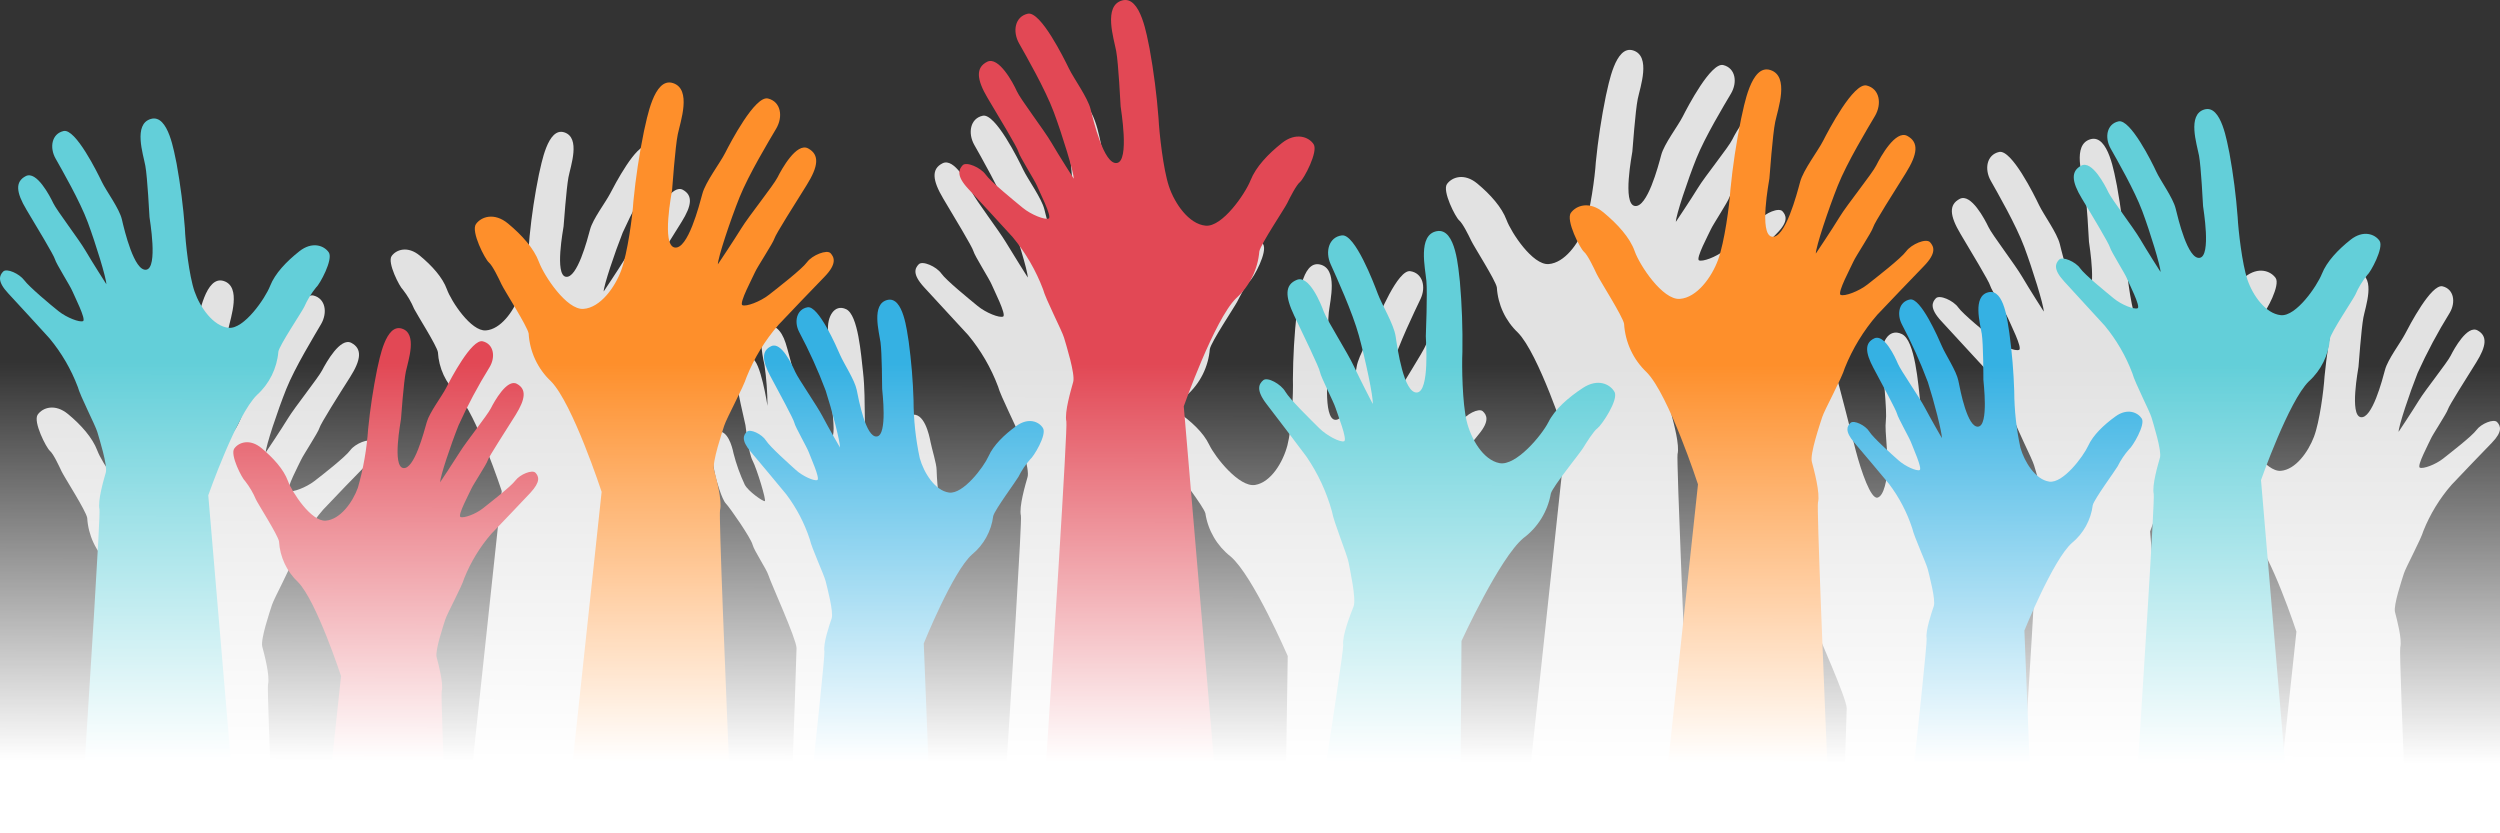 <svg width="450" height="150" viewBox="0 0 450 150" fill="none" xmlns="http://www.w3.org/2000/svg">
<rect x="0" y="0" width="450" height="150" fill="#333333" stroke="none"/>
<path d="M11.084 84.846C11.548 85.843 15.463 91.908 15.699 93.223C15.877 96.334 17.239 99.255 19.5 101.38C23.196 105.149 28.117 120.191 28.117 120.191L24.991 149.365H49.109C48.523 134.844 48.129 123.766 48.234 123.245C48.637 121.665 47.551 117.692 47.209 116.386C46.868 115.08 48.575 110.074 48.961 108.874C49.346 107.673 52.306 102.253 52.753 100.629C54.058 97.372 55.896 94.358 58.191 91.714C60.442 89.348 63.849 85.773 66.073 83.54C68.297 81.306 67.772 80.238 67.115 79.523C66.458 78.808 63.927 79.841 63.052 81.041C62.176 82.242 58.077 85.455 56.58 86.603C55.082 87.75 52.674 88.659 52.043 88.368C51.413 88.077 53.795 83.645 54.189 82.78C54.583 81.915 57.298 77.793 57.499 77.034C57.701 76.275 61.002 71.049 63.008 67.897C65.013 64.746 65.224 62.769 63.244 61.718C61.265 60.668 58.717 65.249 57.99 66.644C57.263 68.039 53.094 73.238 51.807 75.348C50.52 77.457 47.831 81.447 47.831 81.447C47.831 80.326 49.959 73.953 51.518 70.051C53.077 66.15 56.615 60.377 57.797 58.337C58.979 56.298 58.62 53.738 56.413 53.191C54.206 52.644 49.977 60.756 49.109 62.469C48.242 64.181 45.782 67.359 45.247 69.363C44.713 71.367 42.76 78.958 40.536 78.561C38.311 78.164 40.072 69.195 40.107 68.78C40.142 68.365 40.641 61.427 41.079 59.3C41.517 57.172 43.505 51.611 40.264 50.578C37.024 49.545 35.824 56.757 35.343 58.735C34.535 62.693 33.933 66.692 33.538 70.713C33.39 73.264 32.549 79.514 31.524 82.445C30.5 85.376 27.969 88.818 25.087 89.03C22.206 89.242 18.379 83.381 17.512 81.085C16.645 78.79 14.613 76.495 12.258 74.544C9.902 72.594 7.686 73.362 6.793 74.624C5.899 75.886 8.343 80.618 8.982 81.156C9.621 81.695 10.62 83.857 11.084 84.846Z" fill="#E2E2E2"/>
<path d="M74.55 55.609C74.979 56.492 78.614 62.204 78.824 63.386C78.986 66.267 80.24 68.976 82.327 70.951C85.751 74.482 90.314 88.394 90.314 88.394L83.79 149.347H111.218C110.106 123.66 108.792 92.084 109.011 91.228C109.388 89.763 108.372 86.082 108.066 84.863C107.759 83.645 109.327 79.011 109.677 77.899C110.027 76.786 112.777 71.719 113.18 70.254C114.392 67.238 116.097 64.448 118.224 62.001C120.309 59.803 123.479 56.492 125.493 54.418C127.507 52.343 127.061 51.355 126.465 50.693C125.87 50.031 123.549 50.993 122.743 52.105C121.938 53.217 118.119 56.148 116.736 57.251C115.352 58.355 113.11 59.167 112.532 58.893C111.954 58.62 114.178 54.48 114.511 53.703C114.844 52.926 117.401 49.077 117.585 48.406C117.769 47.736 120.878 42.845 122.7 39.923C124.521 37.002 124.749 35.174 122.918 34.168C121.088 33.162 118.715 37.478 118.084 38.74C117.454 40.003 113.548 44.858 112.348 46.809C111.148 48.76 108.661 52.467 108.661 52.467C108.661 51.425 110.64 45.52 112.085 41.874C113.777 38.139 115.708 34.518 117.865 31.034C118.986 29.145 118.627 26.779 116.587 26.267C114.546 25.755 110.614 33.329 109.808 34.874C109.003 36.419 106.726 39.411 106.226 41.265C105.727 43.119 103.897 50.172 101.848 49.819C99.798 49.466 101.41 41.124 101.445 40.744C101.48 40.365 101.944 33.921 102.321 31.917C102.697 29.913 104.571 24.784 101.567 23.822C98.564 22.86 97.451 29.56 97.005 31.396C96.258 35.06 95.7 38.761 95.332 42.483C95.192 44.849 94.456 50.649 93.423 53.367C92.389 56.086 90.121 59.282 87.45 59.476C84.779 59.67 81.224 54.233 80.444 52.079C79.665 49.925 77.755 47.824 75.566 46.014C73.377 44.205 71.327 44.92 70.495 46.085C69.663 47.25 71.94 51.646 72.527 52.149C73.353 53.206 74.034 54.37 74.55 55.609V55.609Z" fill="#E2E2E2"/>
<path d="M128.804 85.852C128.953 86.426 129.925 89.886 130.652 90.628C131.379 91.369 135.136 96.807 135.451 98.007C135.766 99.208 137.991 102.421 138.358 103.648C138.726 104.875 143.35 115 143.377 116.66C143.377 117.383 142.86 132.549 142.264 149.365H162.994C161.172 137.324 159.902 125.699 160.83 120.747C163.099 108.591 165.919 108.247 166.733 106.146C167.548 104.045 171.112 97.76 170.043 94.582C169.173 91.314 168.685 87.955 168.59 84.572C168.59 83.513 167.714 80.715 167.495 79.558C167.276 78.402 166.365 73.953 163.913 74.721C161.461 75.489 160.515 77.819 160.795 81.394C161.076 84.969 162.494 87.971 162.346 88.853C162.197 89.736 162.197 93.267 160.506 92.172C157.73 90.319 157.275 86.823 156.539 83.822C155.191 78.375 155.987 72.558 155.348 66.988C154.989 63.872 154.472 56.704 152.318 55.663C150.164 54.621 148.815 57.093 149.06 59.617C149.305 62.142 149.936 68.144 149.708 69.786C149.481 71.428 150.199 76.336 150.024 77.81C149.848 79.284 149.463 81.986 148.377 82.303C147.291 82.621 145.75 78.084 144.83 74.712C143.911 71.34 142.203 64.234 141.415 61.753C140.627 59.273 139.208 58.169 137.859 58.84C136.511 59.511 137.08 63.422 137.597 65.664C137.959 68.113 138.143 70.585 138.148 73.061C138.148 73.061 136.861 64.693 135.328 64.561C133.796 64.428 132.097 65.09 132.342 67.438C132.587 69.786 134.093 76.054 134.181 76.53C134.269 77.007 134.698 81.438 135.468 82.921C136.239 84.404 137.973 90.107 137.667 90.204C137.36 90.301 134.68 88.439 134.058 87.247C133.208 85.435 132.531 83.547 132.035 81.606C131.773 80.273 130.949 77.422 129.233 77.687C127.517 77.952 128.13 79.726 128.2 81.553C128.274 83.001 128.476 84.44 128.804 85.852Z" fill="#E2E2E2"/>
<path d="M174.273 60.315C176.564 63.078 178.382 66.208 179.65 69.575C180.079 71.243 182.987 76.866 183.346 78.102C183.705 79.338 185.343 84.51 184.966 85.843C184.59 87.176 183.381 91.219 183.766 92.843C183.968 93.726 182.146 122.75 180.421 149.338H209.479L204.443 90.142C204.443 90.142 209.82 74.871 213.682 71.093C216.047 68.966 217.511 66.005 217.772 62.822C218.026 61.524 222.151 55.345 222.685 54.33C223.219 53.315 224.297 51.108 224.962 50.578C225.628 50.048 228.246 45.282 227.353 43.931C226.46 42.58 224.209 41.777 221.757 43.728C219.305 45.679 217.185 47.947 216.222 50.313C215.259 52.679 211.23 58.593 208.288 58.311C205.345 58.028 202.849 54.427 201.825 51.408C200.8 48.389 200.073 41.962 199.977 39.341C199.665 35.217 199.139 31.113 198.4 27.044C197.954 25.014 196.885 17.581 193.54 18.57C190.195 19.559 192.112 25.297 192.515 27.494C192.918 29.692 193.268 36.807 193.295 37.205C193.321 37.602 194.924 46.915 192.638 47.224C190.352 47.533 188.496 39.72 187.988 37.69C187.48 35.66 185.028 32.314 184.178 30.54C183.329 28.766 179.169 20.353 176.9 20.83C174.632 21.306 174.177 23.955 175.368 26.073C176.559 28.192 179.992 34.159 181.498 38.184C183.005 42.21 185.001 48.777 185.001 49.951C185.001 49.951 182.374 45.794 181.06 43.604C179.747 41.415 175.578 35.951 174.93 34.539C174.282 33.126 171.751 28.36 169.675 29.384C167.6 30.407 167.836 32.464 169.781 35.739C171.725 39.014 175.035 44.461 175.228 45.237C175.42 46.014 178.135 50.313 178.494 51.205C178.853 52.096 181.209 56.687 180.561 56.978C179.913 57.269 177.47 56.316 175.955 55.062C174.44 53.809 170.315 50.472 169.439 49.227C168.563 47.983 166.05 46.862 165.367 47.577C164.684 48.292 164.167 49.342 166.348 51.717C168.528 54.091 171.979 57.834 174.273 60.315Z" fill="#E2E2E2"/>
<path d="M209.137 80.918C209.82 81.394 211.055 83.469 211.607 84.448C212.159 85.428 216.625 91.131 216.967 92.393C217.437 95.472 219.06 98.252 221.503 100.161C225.523 103.569 231.793 118.09 231.793 118.09L231.32 149.418H255.92C253.74 132.981 252.05 119.846 252.137 119.255C252.4 117.657 250.946 113.799 250.491 112.528C250.035 111.257 251.27 106.12 251.542 104.884C251.813 103.648 254.265 97.981 254.563 96.321C255.566 92.96 257.12 89.791 259.161 86.947C261.184 84.378 264.258 80.503 266.219 78.119C268.181 75.736 267.612 74.677 266.894 74.023C266.176 73.37 263.802 74.632 263.04 75.912C262.278 77.192 258.486 80.715 257.094 82.039C255.702 83.363 253.398 84.457 252.715 84.219C252.032 83.981 254.046 79.346 254.335 78.455C254.624 77.563 256.963 73.158 257.112 72.426C257.26 71.693 260.089 66.132 261.762 62.813C263.434 59.494 263.513 57.516 261.429 56.633C259.345 55.751 257.243 60.597 256.691 62.018C256.139 63.439 252.417 69.08 251.323 71.252C250.228 73.423 247.925 77.704 247.925 77.704C247.846 76.583 249.361 70.042 250.552 66.008C251.743 61.974 254.686 55.945 255.702 53.8C256.717 51.655 256.096 49.148 253.854 48.812C251.612 48.477 248.135 56.943 247.426 58.726C246.716 60.509 244.562 63.907 244.212 65.946C243.861 67.986 242.583 75.745 240.332 75.568C238.081 75.392 239.08 66.202 239.08 65.743C239.08 65.284 238.939 58.381 239.185 56.219C239.43 54.056 240.892 48.336 237.573 47.603C234.254 46.87 233.72 54.179 233.422 56.192C232.981 60.2 232.747 64.227 232.722 68.259C232.809 70.819 232.529 77.087 231.741 80.132C230.953 83.177 228.781 86.814 225.926 87.291C223.071 87.768 218.727 82.295 217.658 80.052C216.59 77.81 214.348 75.762 211.826 74.032C209.304 72.302 207.167 73.282 206.396 74.615C205.626 75.948 208.428 80.441 209.137 80.918Z" fill="#E2E2E2"/>
<path d="M264.827 43.34C265.291 44.346 269.206 50.454 269.433 51.726C269.618 54.834 270.979 57.753 273.234 59.882C276.93 63.651 281.843 78.684 281.843 78.684L274.276 149.365H304.586C303.352 120.958 301.749 82.727 301.959 81.739C302.362 80.167 301.276 76.195 300.934 74.888C300.593 73.582 302.301 68.577 302.686 67.368C303.071 66.158 306.031 60.747 306.478 59.132C307.781 55.873 309.62 52.859 311.917 50.216C314.167 47.85 317.574 44.275 319.798 42.042C322.023 39.809 321.489 38.741 320.841 38.026C320.192 37.31 317.705 38.343 316.83 39.544C315.954 40.744 311.855 43.905 310.349 45.096C308.843 46.288 306.452 47.153 305.821 46.862C305.191 46.57 307.573 42.13 307.958 41.274C308.343 40.418 311.067 36.278 311.277 35.527C311.487 34.777 314.824 29.534 316.786 26.382C318.747 23.231 319.001 21.262 317.022 20.203C315.043 19.144 312.486 23.734 311.811 25.12C311.137 26.506 306.916 31.714 305.629 33.824C304.341 35.934 301.653 39.932 301.653 39.932C301.653 38.802 303.781 32.429 305.34 28.536C306.898 24.643 310.366 18.888 311.575 16.849C312.784 14.81 312.398 12.258 310.191 11.711C307.984 11.164 303.754 19.276 302.887 20.989C302.02 22.701 299.56 25.879 299.025 27.883C298.491 29.887 296.503 37.461 294.252 37.072C292.002 36.684 293.78 27.698 293.823 27.283C293.867 26.868 294.358 19.938 294.795 17.811C295.233 15.684 297.221 10.122 293.981 9.081C290.741 8.039 289.541 15.26 289.059 17.246C288.25 21.199 287.645 25.191 287.246 29.207C287.097 31.767 286.248 38.034 285.188 40.939C284.129 43.843 281.624 47.321 278.751 47.533C275.879 47.744 272.034 41.883 271.176 39.588C270.318 37.293 268.277 35.007 265.922 33.047C263.566 31.087 261.35 31.873 260.457 33.126C259.564 34.38 262.007 39.129 262.646 39.659C263.286 40.188 264.363 42.369 264.827 43.34Z" fill="#E2E2E2"/>
<path d="M316.322 93.488C316.479 94.115 317.556 97.902 318.362 98.785C319.168 99.667 323.31 105.617 323.661 106.941C324.011 108.265 326.463 111.858 326.866 113.12C327.269 114.383 332.383 125.664 332.409 127.482C332.409 128.074 332.103 137.192 331.682 149.348H352.175C351.352 141.8 351.037 135.445 351.685 132.011C354.19 118.576 357.307 118.205 358.201 115.883C359.094 113.562 363.017 106.614 361.861 103.11C360.899 99.502 360.358 95.793 360.25 92.058C360.294 90.893 359.304 87.803 359.041 86.523C358.779 85.243 357.789 80.344 355.092 81.183C352.394 82.022 351.335 84.608 351.641 88.554C351.948 92.499 353.524 95.81 353.393 96.781C353.261 97.752 353.226 101.689 351.361 100.444C348.296 98.405 347.796 94.539 346.982 91.237C345.502 85.217 346.378 78.791 345.677 72.638C345.274 69.195 344.74 61.277 342.332 60.13C339.923 58.982 338.505 61.719 338.732 64.543C338.96 67.368 339.696 73.962 339.45 75.772C339.205 77.581 339.985 83.01 339.792 84.599C339.599 86.188 339.179 89.216 337.97 89.569C336.762 89.922 335.045 84.917 334.056 81.183C333.066 77.449 331.175 69.619 330.29 66.874C329.406 64.128 327.847 62.919 326.358 63.661C324.869 64.402 325.482 68.719 326.069 71.19C326.47 73.896 326.675 76.628 326.682 79.364C326.682 79.364 325.263 70.122 323.564 69.981C321.865 69.84 320 70.564 320.271 73.159C320.543 75.754 322.242 82.666 322.303 83.187C322.364 83.707 322.872 88.615 323.722 90.249C324.571 91.882 326.48 98.193 326.148 98.29C325.815 98.387 322.846 96.339 322.172 95.024C321.227 93.025 320.476 90.937 319.93 88.792C319.641 87.327 318.73 84.175 316.838 84.467C314.947 84.758 315.612 86.726 315.7 88.739C315.767 90.338 315.975 91.927 316.322 93.488V93.488Z" fill="#E2E2E2"/>
<path d="M357.176 66.203C359.437 68.929 361.231 72.017 362.483 75.339C362.903 76.99 365.776 82.533 366.135 83.76C366.494 84.987 368.105 90.081 367.729 91.396C367.352 92.711 366.17 96.692 366.538 98.308C366.73 99.111 365.154 124.49 363.551 149.347H391.576L387.013 95.668C387.013 95.668 392.311 80.574 396.13 76.84C398.465 74.746 399.908 71.824 400.158 68.683C400.412 67.403 404.537 61.312 405.01 60.306C405.483 59.3 406.595 57.128 407.261 56.599C407.926 56.069 410.501 51.302 409.616 50.04C408.732 48.778 406.516 47.921 404.09 49.846C401.664 51.77 399.554 54.003 398.634 56.334C397.715 58.664 393.713 64.508 390.805 64.278C387.898 64.049 385.445 60.447 384.43 57.472C383.414 54.498 382.678 48.151 382.608 45.564C382.298 41.497 381.778 37.449 381.049 33.436C380.611 31.432 379.552 24.087 376.259 25.067C372.966 26.047 374.849 31.714 375.243 33.895C375.637 36.075 375.987 43.075 376.013 43.499C376.04 43.922 377.625 53.041 375.365 53.377C373.106 53.712 371.276 45.997 370.776 43.958C370.277 41.919 367.86 38.661 367.019 36.896C366.179 35.13 362.08 26.85 359.838 27.354C357.596 27.857 357.158 30.434 358.332 32.526C359.505 34.618 362.886 40.471 364.375 44.47C365.863 48.469 367.878 54.939 367.878 56.078C367.878 56.078 365.25 51.982 363.989 49.819C362.728 47.657 358.586 42.263 357.929 40.877C357.272 39.491 354.785 34.751 352.762 35.792C350.739 36.834 350.949 38.829 352.867 42.06C354.785 45.291 358.043 50.667 358.235 51.426C358.428 52.185 361.108 56.44 361.458 57.314C361.809 58.188 364.094 62.672 363.438 62.972C362.781 63.272 360.39 62.319 358.901 61.083C357.412 59.847 353.34 56.554 352.473 55.327C351.606 54.1 349.119 52.988 348.453 53.694C347.788 54.401 347.271 55.46 349.417 57.781C351.562 60.103 354.96 63.775 357.176 66.203Z" fill="#E2E2E2"/>
<path d="M397.592 80.909C398.021 81.792 401.656 87.512 401.866 88.686C402.032 91.566 403.285 94.273 405.369 96.251C408.793 99.782 413.356 113.694 413.356 113.694L409.538 149.365H433.183C432.456 131.896 431.896 117.119 432.045 116.527C432.421 115.071 431.405 111.381 431.099 110.172C430.792 108.962 432.36 104.319 432.71 103.207C433.061 102.095 435.81 97.028 436.213 95.554C437.425 92.535 439.13 89.742 441.258 87.291C443.342 85.093 446.512 81.774 448.526 79.709C450.541 77.643 450.094 76.645 449.49 75.984C448.886 75.321 446.582 76.275 445.777 77.387C444.971 78.499 441.161 81.439 439.769 82.542C438.376 83.646 436.143 84.449 435.565 84.175C434.987 83.902 437.212 79.762 437.544 78.994C437.877 78.226 440.434 74.359 440.618 73.697C440.802 73.035 443.911 68.145 445.733 65.223C447.554 62.301 447.782 60.465 445.952 59.468C444.121 58.47 441.748 62.769 441.118 64.031C440.487 65.294 436.581 70.149 435.381 72.108C434.182 74.068 431.747 77.731 431.747 77.731C431.747 76.69 433.726 70.775 435.171 67.138C436.863 63.406 438.794 59.788 440.951 56.307C442.072 54.41 441.713 52.044 439.673 51.541C437.632 51.037 433.7 58.602 432.894 60.147C432.088 61.692 429.811 64.676 429.312 66.538C428.813 68.401 426.983 75.445 424.933 75.092C422.884 74.739 424.496 66.397 424.531 66.009C424.566 65.62 425.03 59.194 425.406 57.181C425.783 55.169 427.657 50.049 424.653 49.095C421.649 48.142 420.537 54.833 420.091 56.66C419.344 60.328 418.785 64.031 418.418 67.756C418.278 70.122 417.542 75.922 416.509 78.632C415.475 81.342 413.207 84.546 410.536 84.749C407.865 84.952 404.309 79.506 403.53 77.352C402.75 75.198 400.841 73.097 398.652 71.278C396.462 69.46 394.413 70.184 393.581 71.358C392.749 72.532 395.026 76.919 395.613 77.413C396.426 78.483 397.092 79.659 397.592 80.909V80.909Z" fill="#E2E2E2"/>
<path d="M141.519 88.968C143.377 91.43 144.816 94.187 145.776 97.125C146.073 98.581 148.35 103.516 148.613 104.602C148.876 105.687 150.076 110.172 149.699 111.301C149.323 112.431 148.131 115.856 148.394 117.26C148.499 117.843 146.967 132.399 145.119 149.365H167.608L166.277 115.821C166.277 115.821 171.488 102.907 174.956 99.817C177.07 98.087 178.441 95.602 178.783 92.879C179.055 91.775 182.864 86.638 183.328 85.817C183.889 84.683 184.596 83.63 185.43 82.683C186.026 82.251 188.46 78.269 187.742 77.069C187.024 75.868 185.115 75.1 182.943 76.672C180.771 78.243 178.836 80.115 177.942 82.109C177.049 84.104 173.336 89.021 170.814 88.659C168.291 88.297 166.312 85.128 165.559 82.48C164.821 79.055 164.445 75.56 164.438 72.055C164.331 68.511 164.039 64.975 163.562 61.462C163.256 59.697 162.625 53.27 159.718 53.994C156.81 54.718 158.229 59.715 158.492 61.612C158.754 63.51 158.781 69.628 158.789 69.998C158.798 70.369 159.805 78.367 157.826 78.57C155.847 78.773 154.568 71.976 154.209 70.184C153.85 68.392 151.888 65.443 151.223 63.899C150.557 62.354 147.317 54.956 145.355 55.31C143.394 55.663 142.894 57.878 143.832 59.723C145.656 63.145 147.256 66.684 148.622 70.316C149.76 73.847 151.249 79.558 151.197 80.556C151.197 80.556 149.069 76.884 148.061 74.951C147.054 73.017 143.683 68.162 143.14 66.935C142.597 65.708 140.652 61.471 138.848 62.301C137.044 63.131 137.149 64.87 138.691 67.756C140.232 70.643 142.859 75.445 142.991 76.124C143.122 76.804 145.294 80.591 145.566 81.368C145.837 82.145 147.685 86.188 147.116 86.408C146.546 86.629 144.488 85.72 143.245 84.59C142.001 83.46 138.586 80.423 137.876 79.293C137.167 78.164 135.056 77.131 134.443 77.713C133.83 78.296 133.349 79.214 135.126 81.306C136.904 83.398 139.68 86.753 141.519 88.968Z" fill="#35B1E3"/>
<path d="M182.269 42.669C184.605 45.475 186.458 48.656 187.751 52.079C188.18 53.783 191.158 59.52 191.526 60.783C191.894 62.045 193.558 67.324 193.181 68.727C192.804 70.131 191.561 74.209 191.946 75.869C192.191 76.937 189.468 119.493 187.506 149.383H219.568L213.078 73.141C213.078 73.141 218.569 57.534 222.51 53.677C224.917 51.507 226.409 48.49 226.679 45.246C226.942 43.922 231.18 37.62 231.688 36.587C232.196 35.554 233.335 33.294 234.009 32.756C234.683 32.217 237.328 27.292 236.452 25.959C235.577 24.626 233.247 23.761 230.742 25.747C228.238 27.733 226.048 30.055 225.094 32.465C224.139 34.874 220.006 40.912 217.002 40.621C213.998 40.33 211.458 36.666 210.416 33.559C209.374 30.452 208.664 23.92 208.533 21.254C208.21 17.056 207.672 12.878 206.922 8.737C206.466 6.662 205.372 -0.885 201.965 0.086C198.558 1.057 200.502 6.953 200.914 9.196C201.326 11.438 201.685 18.685 201.711 19.118C201.737 19.55 203.375 28.995 201.037 29.34C198.698 29.684 196.815 21.704 196.299 19.63C195.782 17.555 193.286 14.139 192.41 12.338C191.535 10.537 187.305 1.948 184.993 2.469C182.681 2.99 182.216 5.647 183.434 7.81C184.651 9.972 188.145 16.055 189.678 20.168C191.211 24.282 193.277 30.99 193.277 32.164C193.277 32.164 190.562 27.927 189.266 25.694C187.97 23.461 183.67 17.855 183.031 16.416C182.392 14.977 179.782 10.078 177.689 11.12C175.596 12.162 175.78 14.298 177.776 17.652C179.773 21.007 183.127 26.541 183.329 27.362C183.53 28.183 186.297 32.535 186.657 33.444C187.016 34.354 189.433 39.041 188.767 39.332C188.102 39.623 185.614 38.661 184.073 37.39C182.532 36.119 178.319 32.703 177.426 31.432C176.533 30.161 173.923 29.022 173.266 29.755C172.609 30.487 172.049 31.582 174.273 33.974C176.498 36.366 179.975 40.136 182.269 42.669Z" fill="#E24855"/>
<path d="M235.165 82.198C237.233 85.219 238.787 88.566 239.763 92.102C240.034 93.868 242.477 99.826 242.723 101.124C242.968 102.421 244.159 107.824 243.651 109.139C243.143 110.454 241.54 114.435 241.777 116.139C241.864 116.774 239.64 131.41 236.855 149.365H262.839L263.067 115.38C263.067 115.38 269.95 100.373 274.233 96.842C276.832 94.905 278.593 92.036 279.154 88.827C279.531 87.529 284.33 81.65 284.934 80.671C285.539 79.691 286.87 77.555 287.562 77.069C288.253 76.584 291.397 71.958 290.609 70.546C289.821 69.133 287.614 68.065 284.943 69.813C282.272 71.561 279.881 73.662 278.708 75.992C277.534 78.323 272.875 83.937 269.906 83.363C266.937 82.789 264.748 78.949 263.986 75.745C263.224 72.541 263.11 65.982 263.233 63.316C263.297 59.097 263.145 54.878 262.778 50.675C262.506 48.574 262.112 40.965 258.626 41.61C255.141 42.254 256.551 48.31 256.752 50.578C256.954 52.847 256.656 60.103 256.647 60.535C256.639 60.968 257.4 70.519 255.036 70.652C252.671 70.784 251.533 62.654 251.209 60.509C250.885 58.364 248.704 54.762 248.004 52.882C247.303 51.002 243.905 42.078 241.549 42.369C239.193 42.66 238.493 45.282 239.509 47.542C240.525 49.801 243.45 56.192 244.606 60.429C245.762 64.667 247.233 71.534 247.093 72.708C247.093 72.708 244.772 68.242 243.686 65.894C242.6 63.546 238.826 57.596 238.283 56.104C237.74 54.612 235.655 49.492 233.448 50.366C231.241 51.24 231.294 53.324 232.967 56.837C234.639 60.35 237.486 66.185 237.608 66.997C237.731 67.809 240.095 72.426 240.376 73.362C240.656 74.297 242.626 79.197 241.934 79.426C241.243 79.656 238.861 78.464 237.442 77.051C236.023 75.639 232.143 71.861 231.364 70.501C230.585 69.142 228.141 67.783 227.379 68.445C226.617 69.107 225.996 70.157 227.992 72.744C229.989 75.33 233.107 79.444 235.165 82.198Z" fill="#63CFD9"/>
<path d="M287.395 49.298C287.886 50.366 292.089 56.925 292.335 58.285C292.533 61.617 293.994 64.746 296.416 67.024C300.383 71.067 305.637 87.185 305.637 87.185L298.973 149.365H329.423C328.232 121.577 327.006 91.361 327.234 90.46C327.671 88.774 326.498 84.51 326.13 83.107C325.762 81.703 327.593 76.345 328.004 75.056C328.416 73.768 331.577 67.995 332.068 66.229C333.467 62.74 335.436 59.512 337.892 56.678C340.309 54.136 343.961 50.305 346.29 47.912C348.62 45.52 348.112 44.381 347.411 43.605C346.711 42.828 344.057 43.949 343.111 45.238C342.165 46.526 337.778 49.916 336.175 51.187C334.572 52.458 331.989 53.394 331.315 53.076C330.64 52.759 333.215 48.01 333.609 47.091C334.003 46.173 336.946 41.733 337.165 40.912C337.384 40.091 340.966 34.495 343.067 31.114C345.169 27.733 345.441 25.623 343.321 24.467C341.202 23.311 338.461 28.289 337.734 29.763C337.007 31.238 332.479 36.825 331.104 39.094C329.729 41.362 326.848 45.644 326.848 45.644C326.848 44.434 329.134 37.602 330.798 33.427C332.462 29.251 336.184 23.09 337.48 20.901C338.776 18.712 338.356 15.975 336 15.392C333.644 14.81 329.099 23.505 328.171 25.332C327.242 27.159 324.606 30.575 324.028 32.721C323.45 34.865 321.34 43.013 318.949 42.607C316.558 42.201 318.45 32.562 318.493 32.111C318.537 31.661 319.063 24.237 319.536 21.951C320.009 19.665 322.163 13.715 318.66 12.603C315.157 11.491 313.905 19.241 313.405 21.351C312.539 25.586 311.893 29.865 311.47 34.168C311.312 36.905 310.401 43.605 309.263 46.738C308.124 49.872 305.453 53.58 302.362 53.8C299.271 54.021 295.128 47.736 294.252 45.238C293.377 42.739 291.143 40.321 288.621 38.229C286.099 36.137 283.726 36.966 282.762 38.308C281.799 39.65 284.426 44.743 285.109 45.317C285.793 45.891 286.887 48.221 287.395 49.298Z" fill="#FE8F2B"/>
<path d="M340.028 87.106C341.857 89.527 343.272 92.239 344.215 95.13C344.512 96.56 346.754 101.424 347.008 102.483C347.262 103.542 348.453 107.973 348.085 109.086C347.718 110.198 346.544 113.561 346.798 114.947C346.903 115.538 345.283 130.836 343.374 148.323H365.776L364.392 113.499C364.392 113.499 369.524 100.788 372.931 97.743C375.014 96.044 376.364 93.599 376.697 90.919C376.968 89.833 380.716 84.74 381.172 83.945C381.722 82.826 382.421 81.787 383.247 80.856C383.825 80.432 386.225 76.442 385.515 75.339C384.806 74.235 382.949 73.397 380.795 74.95C378.641 76.504 376.749 78.331 375.873 80.247C374.998 82.162 371.346 87.053 368.867 86.691C366.389 86.329 364.436 83.213 363.683 80.618C362.951 77.26 362.575 73.833 362.562 70.395C362.451 66.901 362.158 63.416 361.686 59.953C361.388 58.187 360.81 51.902 357.903 52.608C354.995 53.315 356.431 58.258 356.72 60.103C357.009 61.948 357.009 67.994 357.009 68.356C357.009 68.718 358.017 76.592 356.072 76.795C354.128 76.998 352.858 70.307 352.508 68.542C352.158 66.776 350.222 63.881 349.565 62.362C348.909 60.844 345.73 53.535 343.794 53.906C341.859 54.277 341.377 56.439 342.305 58.32C344.096 61.704 345.67 65.201 347.017 68.789C348.129 72.249 349.583 77.881 349.539 78.861C349.539 78.861 347.455 75.242 346.457 73.344C345.458 71.446 342.122 66.67 341.614 65.452C341.106 64.234 339.161 60.085 337.392 60.897C335.623 61.709 335.72 63.422 337.235 66.264C338.75 69.107 341.333 73.838 341.473 74.5C341.614 75.162 343.742 78.914 344.004 79.664C344.267 80.414 346.089 84.404 345.528 84.616C344.968 84.828 342.945 83.945 341.719 82.851C340.493 81.756 337.13 78.764 336.464 77.669C335.799 76.575 333.688 75.542 333.084 76.124C332.479 76.707 332.006 77.59 333.758 79.655C335.51 81.721 338.224 84.925 340.028 87.106Z" fill="#35B1E3"/>
<path d="M378.842 58.611C380.975 61.185 382.665 64.1 383.843 67.236C384.237 68.789 386.952 74.024 387.285 75.18C387.617 76.337 389.141 81.147 388.791 82.383C388.441 83.619 387.32 87.388 387.67 88.907C387.88 89.789 385.84 121.974 384.123 148.324H412.235L406.98 86.417C406.98 86.417 411.99 72.17 415.589 68.648C417.789 66.669 419.15 63.913 419.39 60.95C419.626 59.741 423.497 53.995 423.961 53.05C424.507 51.781 425.223 50.593 426.09 49.519C426.711 49.016 429.146 44.54 428.314 43.34C427.482 42.139 425.389 41.345 423.103 43.155C420.818 44.964 418.821 47.083 417.945 49.281C417.069 51.479 413.303 56.996 410.554 56.731C407.804 56.466 405.474 53.138 404.528 50.313C403.583 47.489 402.899 41.486 402.777 39.076C402.486 35.228 401.995 31.397 401.306 27.601C400.885 25.712 399.887 18.773 396.778 19.709C393.669 20.645 395.447 25.977 395.823 28.016C396.2 30.055 396.524 36.684 396.55 37.081C396.576 37.479 398.074 46.094 395.937 46.412C393.8 46.73 392.084 39.438 391.611 37.514C391.138 35.59 388.861 32.5 388.108 30.849C387.355 29.198 383.449 21.369 381.329 21.845C379.21 22.322 378.798 24.75 379.911 26.727C381.023 28.704 384.211 34.248 385.612 37.999C387.013 41.751 388.896 47.877 388.896 48.954C388.896 48.954 386.426 45.088 385.235 43.049C384.044 41.01 380.13 35.925 379.508 34.61C378.886 33.294 376.548 28.819 374.639 29.808C372.729 30.796 372.887 32.676 374.735 35.731C376.583 38.785 379.622 43.843 379.806 44.558C379.99 45.273 382.52 49.281 382.845 50.111C383.169 50.94 385.375 55.221 384.771 55.486C384.167 55.751 381.89 54.877 380.489 53.721C379.087 52.565 375.234 49.449 374.42 48.283C373.605 47.118 371.258 46.085 370.628 46.747C369.997 47.409 369.515 48.425 371.503 50.605C373.491 52.785 376.74 56.307 378.842 58.611Z" fill="#63CFD9"/>
<path d="M8.912 60.906C11.083 63.518 12.805 66.478 14.009 69.662C14.412 71.243 17.17 76.566 17.512 77.74C17.854 78.914 19.404 83.804 19.044 85.057C18.685 86.311 17.547 90.151 17.906 91.687C18.107 92.57 16.154 123.147 14.473 149.365H42.611L37.488 89.153C37.488 89.153 42.576 74.677 46.246 71.101C48.48 69.089 49.862 66.29 50.108 63.28C50.353 62.053 54.285 56.218 54.758 55.248C55.318 53.98 56.042 52.792 56.912 51.717C57.543 51.213 60.021 46.667 59.181 45.431C58.34 44.196 56.203 43.392 53.873 45.237C51.544 47.082 49.495 49.227 48.619 51.469C47.743 53.712 43.916 59.282 41.157 59.008C38.399 58.734 36.026 55.345 35.027 52.484C34.029 49.624 33.363 43.542 33.276 41.062C32.979 37.163 32.482 33.283 31.787 29.436C31.349 27.512 30.342 20.477 27.145 21.412C23.949 22.348 25.788 27.786 26.164 29.86C26.541 31.934 26.883 38.687 26.909 39.067C26.935 39.447 28.485 48.221 26.322 48.547C24.159 48.874 22.399 41.486 21.943 39.508C21.488 37.531 19.141 34.415 18.335 32.738C17.529 31.061 13.597 23.098 11.452 23.584C9.306 24.069 8.877 26.541 10.007 28.545C11.136 30.549 14.385 36.189 15.804 40.02C17.223 43.851 19.141 50.057 19.141 51.152C19.141 51.152 16.619 47.223 15.41 45.149C14.201 43.075 10.226 37.902 9.595 36.578C8.964 35.254 6.591 30.699 4.647 31.696C2.703 32.694 2.895 34.609 4.743 37.708C6.591 40.806 9.718 45.961 9.902 46.694C10.085 47.426 12.651 51.496 12.993 52.334C13.335 53.173 15.559 57.525 14.946 57.799C14.333 58.072 12.021 57.181 10.567 56.033C9.113 54.886 5.251 51.637 4.375 50.454C3.5 49.271 1.196 48.212 0.557 48.892C-0.082 49.572 -0.581 50.596 1.485 52.811C3.552 55.027 6.775 58.558 8.912 60.906Z" fill="#63CFD9"/>
<path d="M90.279 51.196C90.77 52.255 94.921 58.717 95.157 60.023C95.349 63.313 96.792 66.402 99.186 68.647C103.092 72.637 108.294 88.535 108.294 88.535L101.778 149.321H131.738C130.573 122.106 129.373 92.684 129.61 91.802C130.03 90.142 128.883 85.931 128.524 84.554C128.165 83.177 129.969 77.881 130.363 76.61C130.757 75.339 133.866 69.61 134.374 67.888C135.753 64.45 137.695 61.269 140.119 58.478C142.492 55.971 146.1 52.193 148.403 49.828C150.707 47.462 150.155 46.297 149.507 45.582C148.859 44.867 146.197 45.917 145.268 47.188C144.34 48.459 140.014 51.805 138.42 53.058C136.826 54.312 134.286 55.239 133.629 54.93C132.973 54.621 135.503 49.925 135.889 49.016C136.274 48.106 139.173 43.719 139.392 42.942C139.611 42.165 143.149 36.604 145.224 33.276C147.3 29.948 147.563 27.856 145.47 26.718C143.377 25.579 140.679 30.478 139.961 31.917C139.243 33.356 134.785 38.899 133.419 41.124C132.053 43.348 129.216 47.577 129.216 47.577C129.216 46.385 131.466 39.632 133.113 35.527C134.759 31.423 138.429 25.332 139.707 23.169C140.986 21.006 140.583 18.314 138.245 17.731C135.906 17.149 131.44 25.738 130.52 27.547C129.601 29.357 127.017 32.72 126.439 34.839C125.861 36.957 123.812 44.99 121.43 44.549C119.048 44.108 120.931 34.636 120.975 34.194C121.018 33.753 121.535 26.426 121.999 24.175C122.463 21.924 124.565 16.045 121.123 14.951C117.682 13.856 116.429 21.492 115.921 23.584C115.064 27.761 114.427 31.98 114.012 36.225C113.855 38.926 112.961 45.538 111.832 48.627C110.702 51.717 108.066 55.38 105.027 55.601C101.988 55.821 97.925 49.625 97.014 47.162C96.103 44.699 93.949 42.316 91.462 40.25C88.974 38.184 86.627 38.996 85.673 40.329C84.718 41.662 87.319 46.676 87.993 47.241C88.668 47.806 89.789 50.145 90.279 51.196Z" fill="#FE8F2B"/>
<path d="M46.071 89.913C46.491 90.796 50.02 96.304 50.222 97.451C50.386 100.247 51.612 102.871 53.646 104.778C56.965 108.168 61.388 121.7 61.388 121.7L58.428 149.365H80.322C79.77 135.603 79.384 124.931 79.507 124.445C79.875 123.024 78.885 119.449 78.588 118.266C78.29 117.083 79.814 112.59 80.155 111.505C80.497 110.419 83.159 105.546 83.562 104.09C84.736 101.162 86.388 98.453 88.449 96.074C90.472 93.947 93.546 90.778 95.455 88.721C97.364 86.664 96.978 85.755 96.4 85.111C95.823 84.466 93.581 85.402 92.784 86.479C91.987 87.556 88.308 90.398 86.96 91.475C85.611 92.552 83.457 93.32 82.888 93.055C82.318 92.791 84.481 88.809 84.814 88.033C85.147 87.256 87.608 83.54 87.792 82.869C87.976 82.198 91.076 77.493 92.827 74.659C94.579 71.826 94.815 70.051 93.037 69.089C91.26 68.127 88.965 72.285 88.352 73.503C87.739 74.721 83.973 79.435 82.791 81.333C81.609 83.231 79.218 86.814 79.218 86.814C79.218 85.808 81.136 80.079 82.537 76.566C84.178 72.946 86.05 69.437 88.142 66.061C89.228 64.225 88.878 61.93 86.898 61.436C84.919 60.942 81.11 68.242 80.33 69.778C79.551 71.314 77.335 74.191 76.827 75.957C76.319 77.722 74.568 84.59 72.571 84.246C70.574 83.901 72.151 75.816 72.177 75.418C72.203 75.021 72.659 68.807 73.053 66.891C73.447 64.976 75.225 60.023 72.317 59.141C69.409 58.258 68.306 64.675 67.886 66.45C67.166 70.004 66.626 73.592 66.266 77.201C66.025 80.789 65.406 84.34 64.418 87.794C63.463 90.442 61.212 93.532 58.62 93.718C56.028 93.903 52.586 88.642 51.816 86.55C51.045 84.458 49.188 82.427 47.086 80.671C44.985 78.914 42.979 79.603 42.173 80.733C41.368 81.862 43.566 86.135 44.144 86.62C44.927 87.627 45.575 88.734 46.071 89.913V89.913Z" fill="#E24855"/>
<rect y="55.802" width="450" height="94.198" fill="url(#paint0_linear)"/>
<defs>
<linearGradient id="paint0_linear" x1="225" y1="55.802" x2="224.892" y2="137.183" gradientUnits="userSpaceOnUse">
<stop offset="0.12" stop-color="white" stop-opacity="0"/>
<stop offset="1" stop-color="white"/>
</linearGradient>
</defs>
</svg>
